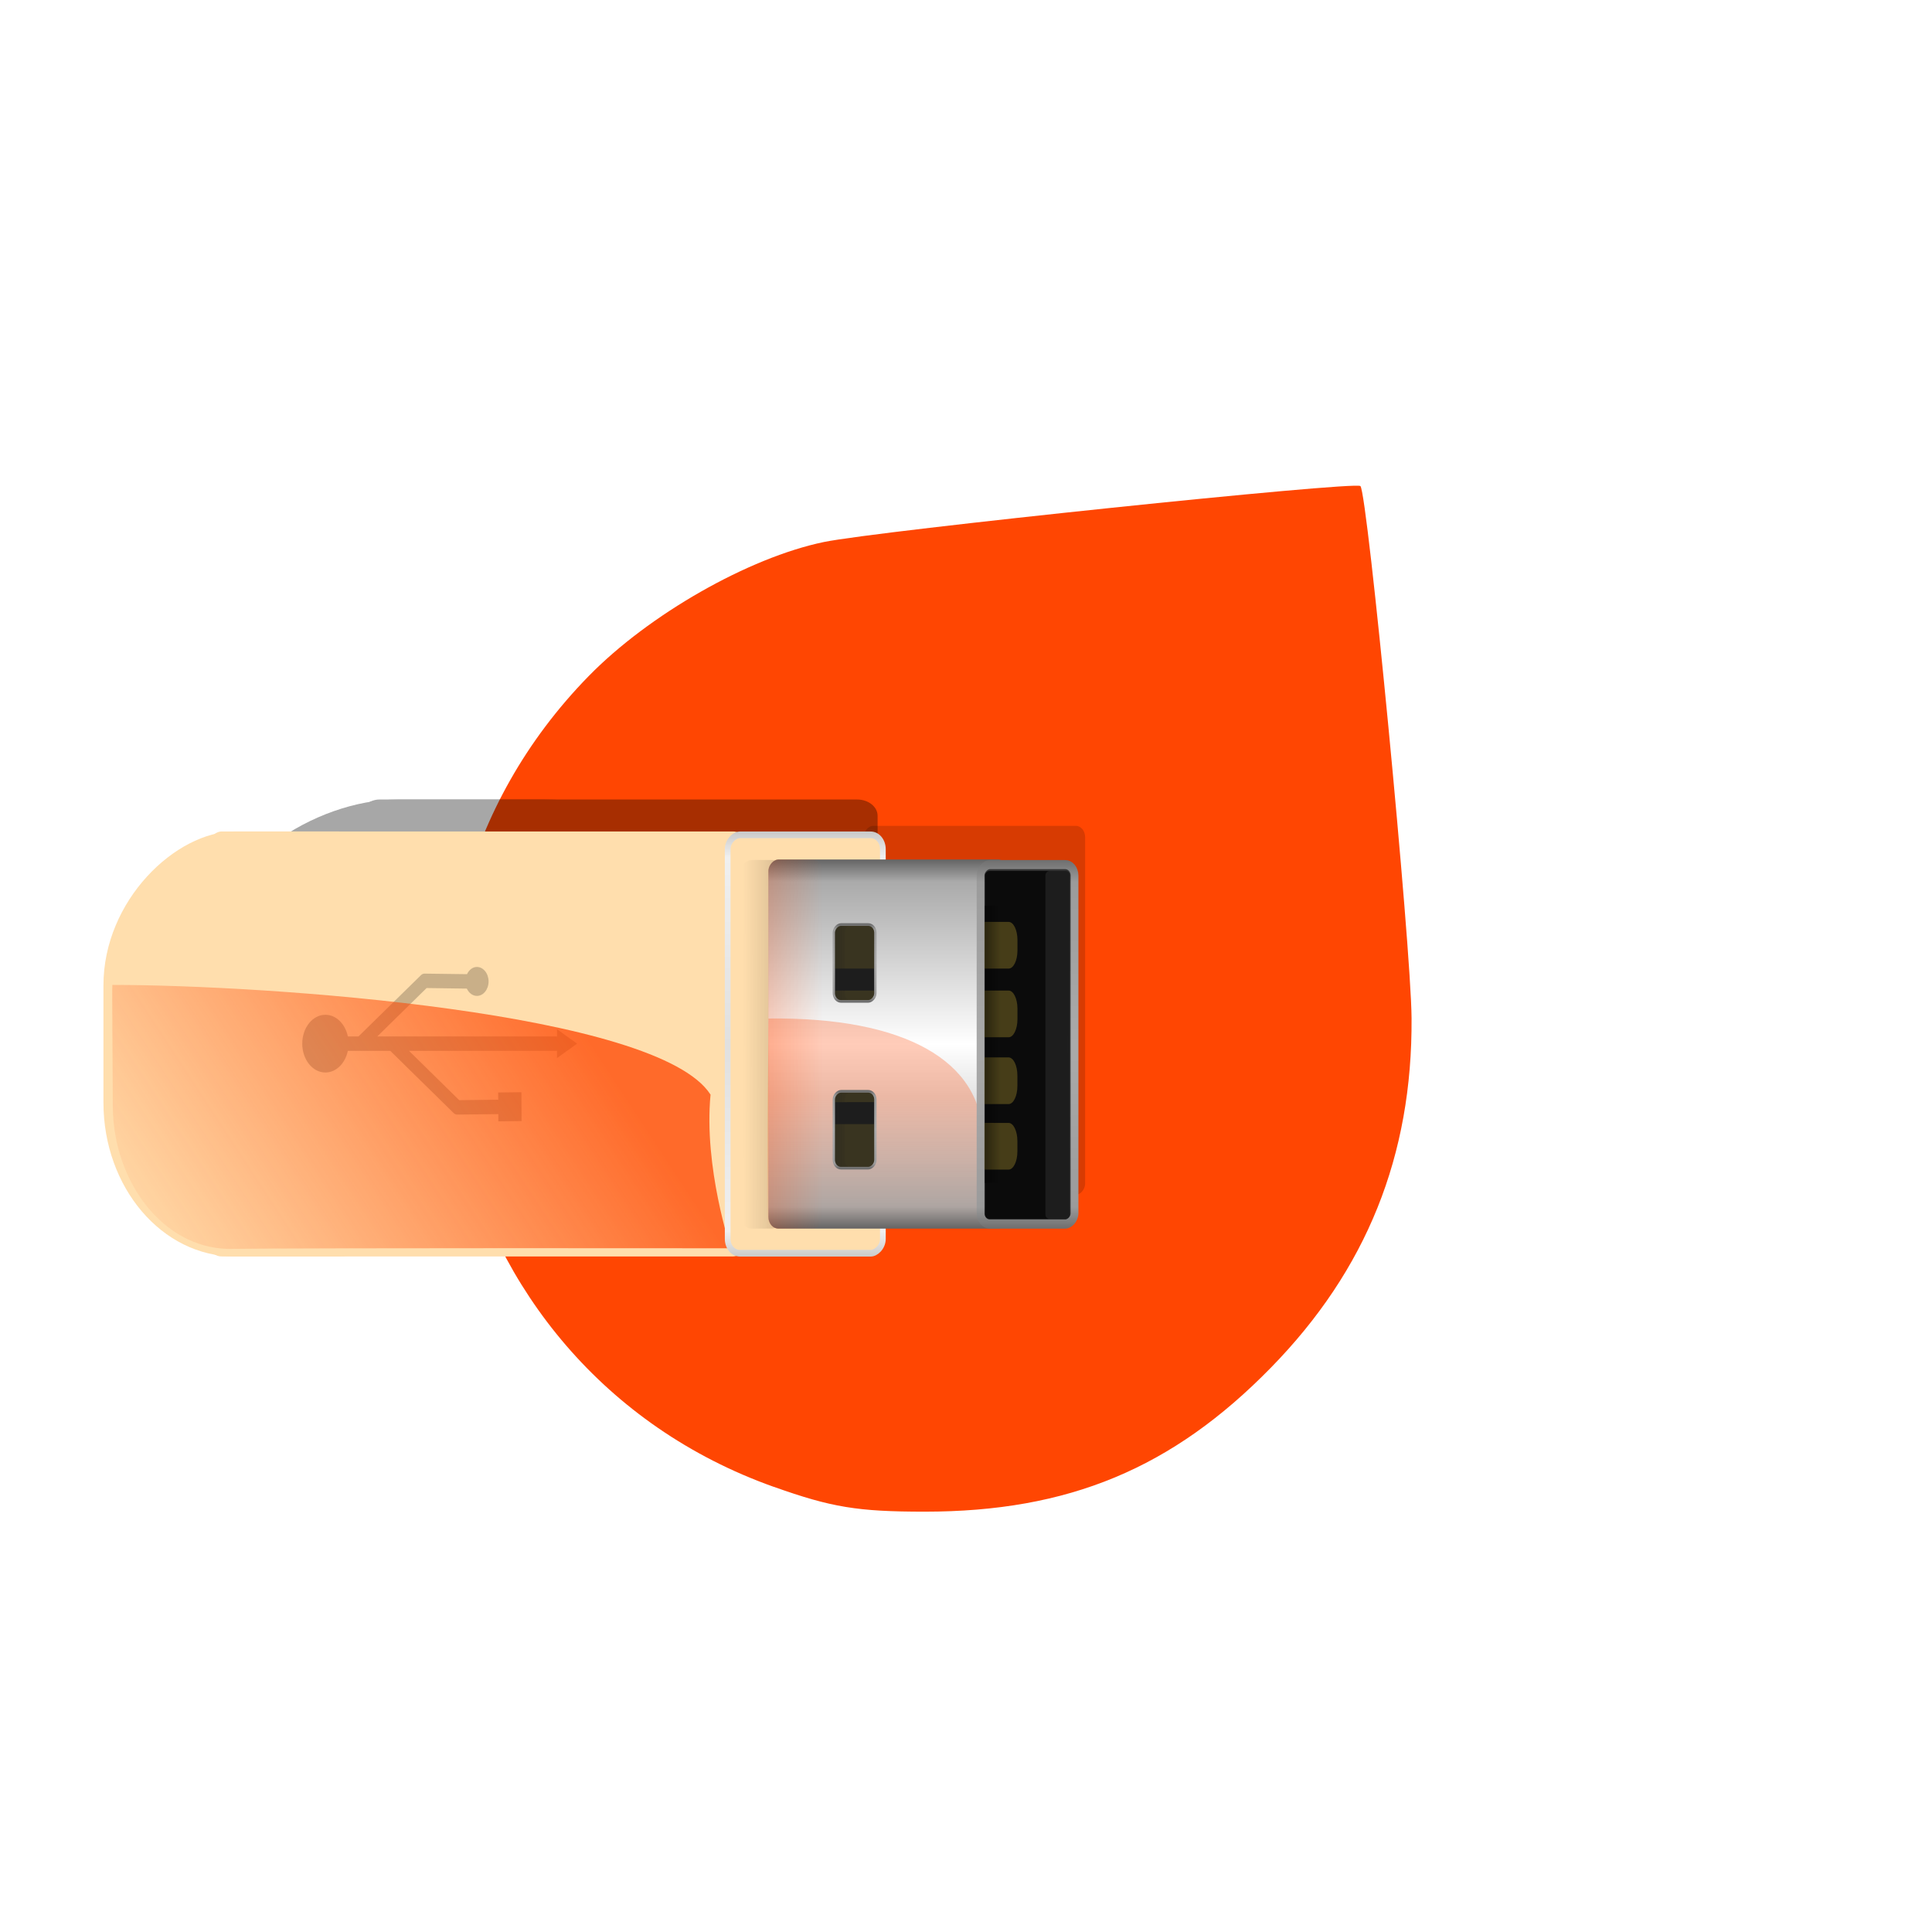 <svg xmlns="http://www.w3.org/2000/svg" xmlns:xlink="http://www.w3.org/1999/xlink" viewBox="0 0 256 256"><defs><clipPath><rect width="46" height="46" x="1" y="1" rx="4" style="fill:#1890d0"/></clipPath><clipPath><rect width="46" height="46" x="1" y="1" rx="4" style="fill:#1890d0"/></clipPath><filter id="1" height="1.646" y="-0.323" width="1.476" x="-0.238" style="color-interpolation-filters:sRGB"><feGaussianBlur stdDeviation="14.937"/></filter><filter height="1.296" y="-0.148" width="1.371" x="-0.186" id="2" style="color-interpolation-filters:sRGB"><feGaussianBlur stdDeviation="13.399"/></filter><filter id="0" height="1.275" y="-0.137" width="1.067" x="-0.034" style="color-interpolation-filters:sRGB"><feGaussianBlur stdDeviation="0.422"/></filter><linearGradient id="D"><stop style="stop-color:#ff4500"/><stop offset="1" style="stop-color:#ff4500;stop-opacity:0"/></linearGradient><linearGradient id="C" gradientUnits="userSpaceOnUse" gradientTransform="matrix(0.829 0 0 0.857 15.894 6.05)" x1="317.85" y1="453.79" x2="450.86" y2="632.58"><stop style="stop-color:#ff4500;stop-opacity:0"/><stop offset="1" style="stop-color:#ff4500"/></linearGradient><linearGradient xlink:href="#F" id="B" gradientUnits="userSpaceOnUse" x1="427.33" x2="458.67"/><linearGradient id="F"><stop style="stop-color:#6e6e6e"/><stop offset="0.06" style="stop-color:#9b9b9b"/><stop offset="0.5" style="stop-color:#aaa"/><stop offset="0.94" style="stop-color:#9b9b9b"/><stop offset="1" style="stop-color:#6e6e6e"/></linearGradient><linearGradient xlink:href="#F" id="A" gradientUnits="userSpaceOnUse" x1="359.33" x2="390.67"/><linearGradient y2="766.86" x2="0" y1="759.36" gradientTransform="matrix(0.829 0 0 0.857 15.878 79.908)" gradientUnits="userSpaceOnUse" id="G" xlink:href="#E"/><linearGradient id="E"><stop/><stop offset="1" style="stop-opacity:0"/></linearGradient><linearGradient id="8" gradientUnits="userSpaceOnUse" gradientTransform="matrix(0.829 0 0 0.857 15.894 79.75)" x1="323.22" x2="496.45"><stop style="stop-color:#cbcbcb"/><stop offset="0.06" style="stop-color:#f0f0f0"/><stop offset="0.5" style="stop-color:#e0e0e0"/><stop offset="0.94" style="stop-color:#f0f0f0"/><stop offset="1" style="stop-color:#cacaca"/></linearGradient><linearGradient id="3" gradientUnits="userSpaceOnUse" gradientTransform="matrix(0.829 0 0 0.857 15.894 79.75)" x1="334.6" x2="484.82"><stop style="stop-color:#232323"/><stop offset="0.06" style="stop-color:#464646"/><stop offset="0.5" style="stop-color:#505050"/><stop offset="0.94" style="stop-color:#464646"/><stop offset="1" style="stop-color:#232323"/></linearGradient><linearGradient xlink:href="#D" id="4" gradientUnits="userSpaceOnUse" gradientTransform="matrix(0.829 0 0 0.857 113.1 248.1)" x1="270.86" x2="217.29"/><linearGradient id="9" gradientUnits="userSpaceOnUse" y1="691.18" x2="0" y2="697.75"><stop style="stop-color:#1d1d1d"/><stop offset="1" style="stop-color:#1d1d1d;stop-opacity:0"/></linearGradient><linearGradient id="5" gradientUnits="userSpaceOnUse" gradientTransform="matrix(0.855 0 0 0.759 105.69 306.29)" x1="219.48" x2="365.4"><stop style="stop-color:#646464"/><stop offset="0.06" style="stop-color:#aaa"/><stop offset="0.5" style="stop-color:#fff"/><stop offset="0.94" style="stop-color:#aaa"/><stop offset="1" style="stop-color:#646464"/></linearGradient><linearGradient xlink:href="#F" id="7" gradientUnits="userSpaceOnUse" gradientTransform="matrix(0.831 0 0 0.714 112.46 335.5)" x1="217.46" x2="367.68"/><linearGradient xlink:href="#D" id="H" gradientUnits="userSpaceOnUse" gradientTransform="matrix(0.831 0 0 0.857 14.88 79.75)" y1="659.41" x2="0" y2="684.67"/><linearGradient xlink:href="#E" id="6" gradientUnits="userSpaceOnUse" gradientTransform="matrix(0.815 0 0 0.857 21.808 80.61)" x1="401.48" y1="670.15" x2="401.43" y2="646.83"/></defs><g transform="translate(0 -796.36)"><path d="m 216.31 828.57 c 119.95 104.01 -59.36 297.88 -175.2 190.19 -116.03 -90.96 51.37 -297.55 175.2 -190.19" style="fill:#fff;color:#000"/><path d="m 102.51 993.37 c -44.923 -15.996 -57.974 -73.19 -24.511 -107.42 c 7.989 -8.172 21.21 -15.707 31.17 -17.77 7.205 -1.491 70.34 -8.08 71.09 -7.417 0.938 0.834 6.72 60.948 6.781 70.51 0.117 18.232 -5.966 33.35 -18.629 46.3 -13.06 13.364 -26.83 19.09 -45.881 19.09 -8.9 0 -12.363 -0.572 -20.02 -3.3 z" style="fill:#ff4500;opacity:0.99"/><g transform="matrix(0 -0.392 0.334 0 -113.6 1074.15)"><g transform="matrix(0.829 0 0 1.216 26.804 -108.04)" style="opacity:0.347;filter:url(#2)"><rect y="485.67" x="323.25" height="169.2" width="173.24" rx="6.641"/><rect width="173.24" height="169.2" x="323.25" y="437.67" rx="60.684"/></g><g style="fill:#ffdead"><rect y="422.3" x="283.94" height="214.43" width="143.65" rx="5.692"/><rect width="143.65" height="145.02" x="283.94" y="381.16" rx="52.01"/></g><g><g style="fill-rule:evenodd"><path d="m 273.49 464.04 c -5.624 0 -10.183 4.537 -10.183 10.16 0 4.744 3.245 8.717 7.637 9.849 v 18.627 l -21.932 27.786 c -0.359 0.464 -0.57 1.038 -0.555 1.624 l 0.163 18.01 h -2.546 l 0.098 10.195 l 10.183 -0.069 l -0.098 -10.195 l -2.546 0.035 l -0.163 -17.14 l 17.395 -22.01 v 64.937 h -2.546 l 5.091 8.813 l 5.091 -8.813 h -2.546 v -78.864 l 17.07 21.634 l -0.196 17.66 c -1.522 0.87 -2.562 2.511 -2.578 4.389 -0.024 2.812 2.247 5.125 5.059 5.149 2.812 0.024 5.132 -2.268 5.157 -5.08 0.016 -1.887 -1.028 -3.495 -2.546 -4.389 l 0.196 -18.627 c -0.001 -0.58 -0.191 -1.138 -0.555 -1.59 l -21.606 -27.406 v -4.666 c 4.383 -1.138 7.637 -5.111 7.637 -9.849 0 -5.624 -4.559 -10.16 -10.183 -10.16 z" transform="matrix(0.958 0 0 0.904 93.87 40.534)" style="opacity:0.212"/><path d="m 375.72 384.7 c 0 61.832 -9.256 216.5 -37.09 237.31 -24.487 -2.778 -51.929 8 -51.929 8 0 0 0.158 -166.62 -0.212 -199.56 0.576 -25.907 22.785 -45.27 47.826 -45.576 14.815 -0.046 40.38 -0.346 41.41 -0.179 z" style="fill:url(#C);opacity:0.755"/></g><rect y="697.71" x="279.11" height="110.93" width="150.46" transform="matrix(0.829 0 0 0.792 73.38 130.17)" rx="4.632" style="opacity:0.396;filter:url(#1)"/></g><rect y="628.81" x="285.03" height="61.57" width="141.42" rx="4.816" style="fill:#ffdead;stroke:url(#8);stroke-width:2.26"/><g><rect y="633.4" x="293.35" height="17.802" width="124.6" rx="4.944" style="fill:url(#6);opacity:0.2"/><rect width="124.77" height="95.07" x="293.35" y="644.96" rx="3.97" style="fill:url(#5)"/><path d="m 364.36 644.99 c 0.592 53.873 -14.313 85.07 -40.572 84.942 -21.12 -0.102 -30.503 3.214 -30.503 3.214 v -88.77 l 71.08 0.612 z" style="fill:url(#4);opacity:0.273;fill-rule:evenodd"/></g><rect width="121.53" height="37.28" x="294.87" y="729.13" rx="3.71" style="fill:url(#3);stroke:url(#7);stroke-width:3.081"/><g transform="matrix(0.872 0 0 0.928 -1.737 26.01)"><rect y="759.55" x="342.19" height="28.789" width="134.86" rx="1.834" style="fill:#0b0b0b"/><rect y="785.41" x="342.19" height="10.484" width="134.86" rx="1.691" style="fill:#1d1d1d"/></g><g transform="matrix(0.829 0 0 0.857 15.894 79.75)" style="fill:#1d1d1d"><g style="stroke-width:1.08"><rect y="689.83" x="359.33" height="19.21" width="31.349" rx="3.34" style="stroke:url(#A)"/><rect width="31.349" height="19.21" x="427.33" y="689.83" rx="3.34" style="stroke:url(#B)"/></g><g style="fill:#a0892c;fill-opacity:0.706"><path d="m 440.71 690.37 l 14.642 -0.006 c 1.547 0 2.789 1.25 2.789 2.797 v 12.54 c 0 1.547 -1.246 2.793 -2.793 2.793 l -14.625 -0.004 l -0.013 -18.12 z" style="opacity:0.3"/><path d="m 377.3 690.37 l -14.642 -0.006 c -1.547 0 -2.789 1.25 -2.789 2.797 v 12.54 c 0 1.547 1.246 2.793 2.793 2.793 l 14.625 -0.004 l 0.013 -18.12 z" style="opacity:0.3"/><path d="m 431.75 690.37 l -1.095 -0.006 c -1.547 0 -2.789 1.25 -2.789 2.797 v 12.54 c 0 1.547 1.246 2.793 2.793 2.793 l 1.078 -0.004 l 0.013 -18.12 z" style="opacity:0.3"/><path d="m 386.25 690.37 l 1.095 -0.006 c 1.547 0 2.789 1.25 2.789 2.797 v 12.54 c 0 1.547 -1.246 2.793 -2.793 2.793 l -1.078 -0.004 l -0.013 -18.12 z" style="opacity:0.3"/></g><g style="fill:url(#9);opacity:0.735"><path d="m 430.66 690.38 c -1.548 0 -2.781 1.233 -2.781 2.781 v 4.594 c 0 -1.548 1.233 -2.781 2.781 -2.781 h 24.688 c 1.548 0 2.781 1.233 2.781 2.781 v -4.594 c 0 -1.548 -1.233 -2.781 -2.781 -2.781 h -24.688 z" style="opacity:0.547;filter:url(#0)"/><path d="m 362.66 690.37 c -1.548 0 -2.781 1.233 -2.781 2.781 v 4.594 c 0 -1.548 1.233 -2.781 2.781 -2.781 h 24.688 c 1.548 0 2.781 1.233 2.781 2.781 v -4.594 c 0 -1.548 -1.233 -2.781 -2.781 -2.781 h -24.688 z" style="opacity:0.547;filter:url(#0)"/></g></g><rect width="124.91" height="21.644" x="293.26" y="644.91" rx="4.045" style="fill:url(#H);opacity:0.224"/><g transform="matrix(0.829 0 0 0.857 15.894 79.75)" style="fill:#a0892c;fill-opacity:0.707"><path d="m 377.79 759.52 l -0.005 11.168 c 0 2.27 -3.291 4.098 -7.38 4.098 h -4.275 c -4.088 0 -7.38 -1.828 -7.38 -4.098 l 0.005 -11.168 c 8.303 0 16.49 0.002 19.03 0 z" style="opacity:0.563"/><path d="m 459.75 759.55 l -0.005 11.168 c 0 2.27 -3.291 4.098 -7.38 4.098 h -4.275 c -4.088 0 -7.38 -1.828 -7.38 -4.098 l 0.005 -11.168 c 8.303 0 16.49 0.002 19.03 0 z" style="opacity:0.563"/><path d="m 404.5 759.52 l -0.005 11.168 c 0 2.27 -3.291 4.098 -7.38 4.098 h -4.275 c -4.088 0 -7.38 -1.828 -7.38 -4.098 l 0.005 -11.168 c 8.303 0 16.49 0.002 19.03 0 z" style="opacity:0.563"/><path d="m 431.75 759.55 l -0.005 11.168 c 0 2.27 -3.291 4.098 -7.38 4.098 h -4.275 c -4.088 0 -7.38 -1.828 -7.38 -4.098 l 0.005 -11.168 c 8.303 0 16.49 0.002 19.03 0 z" style="opacity:0.563"/></g><path d="m 308.8 730.74 h 93.7 v 6.428 h -93.7 z" style="fill:url(#G);opacity:0.392"/></g></g></svg>
